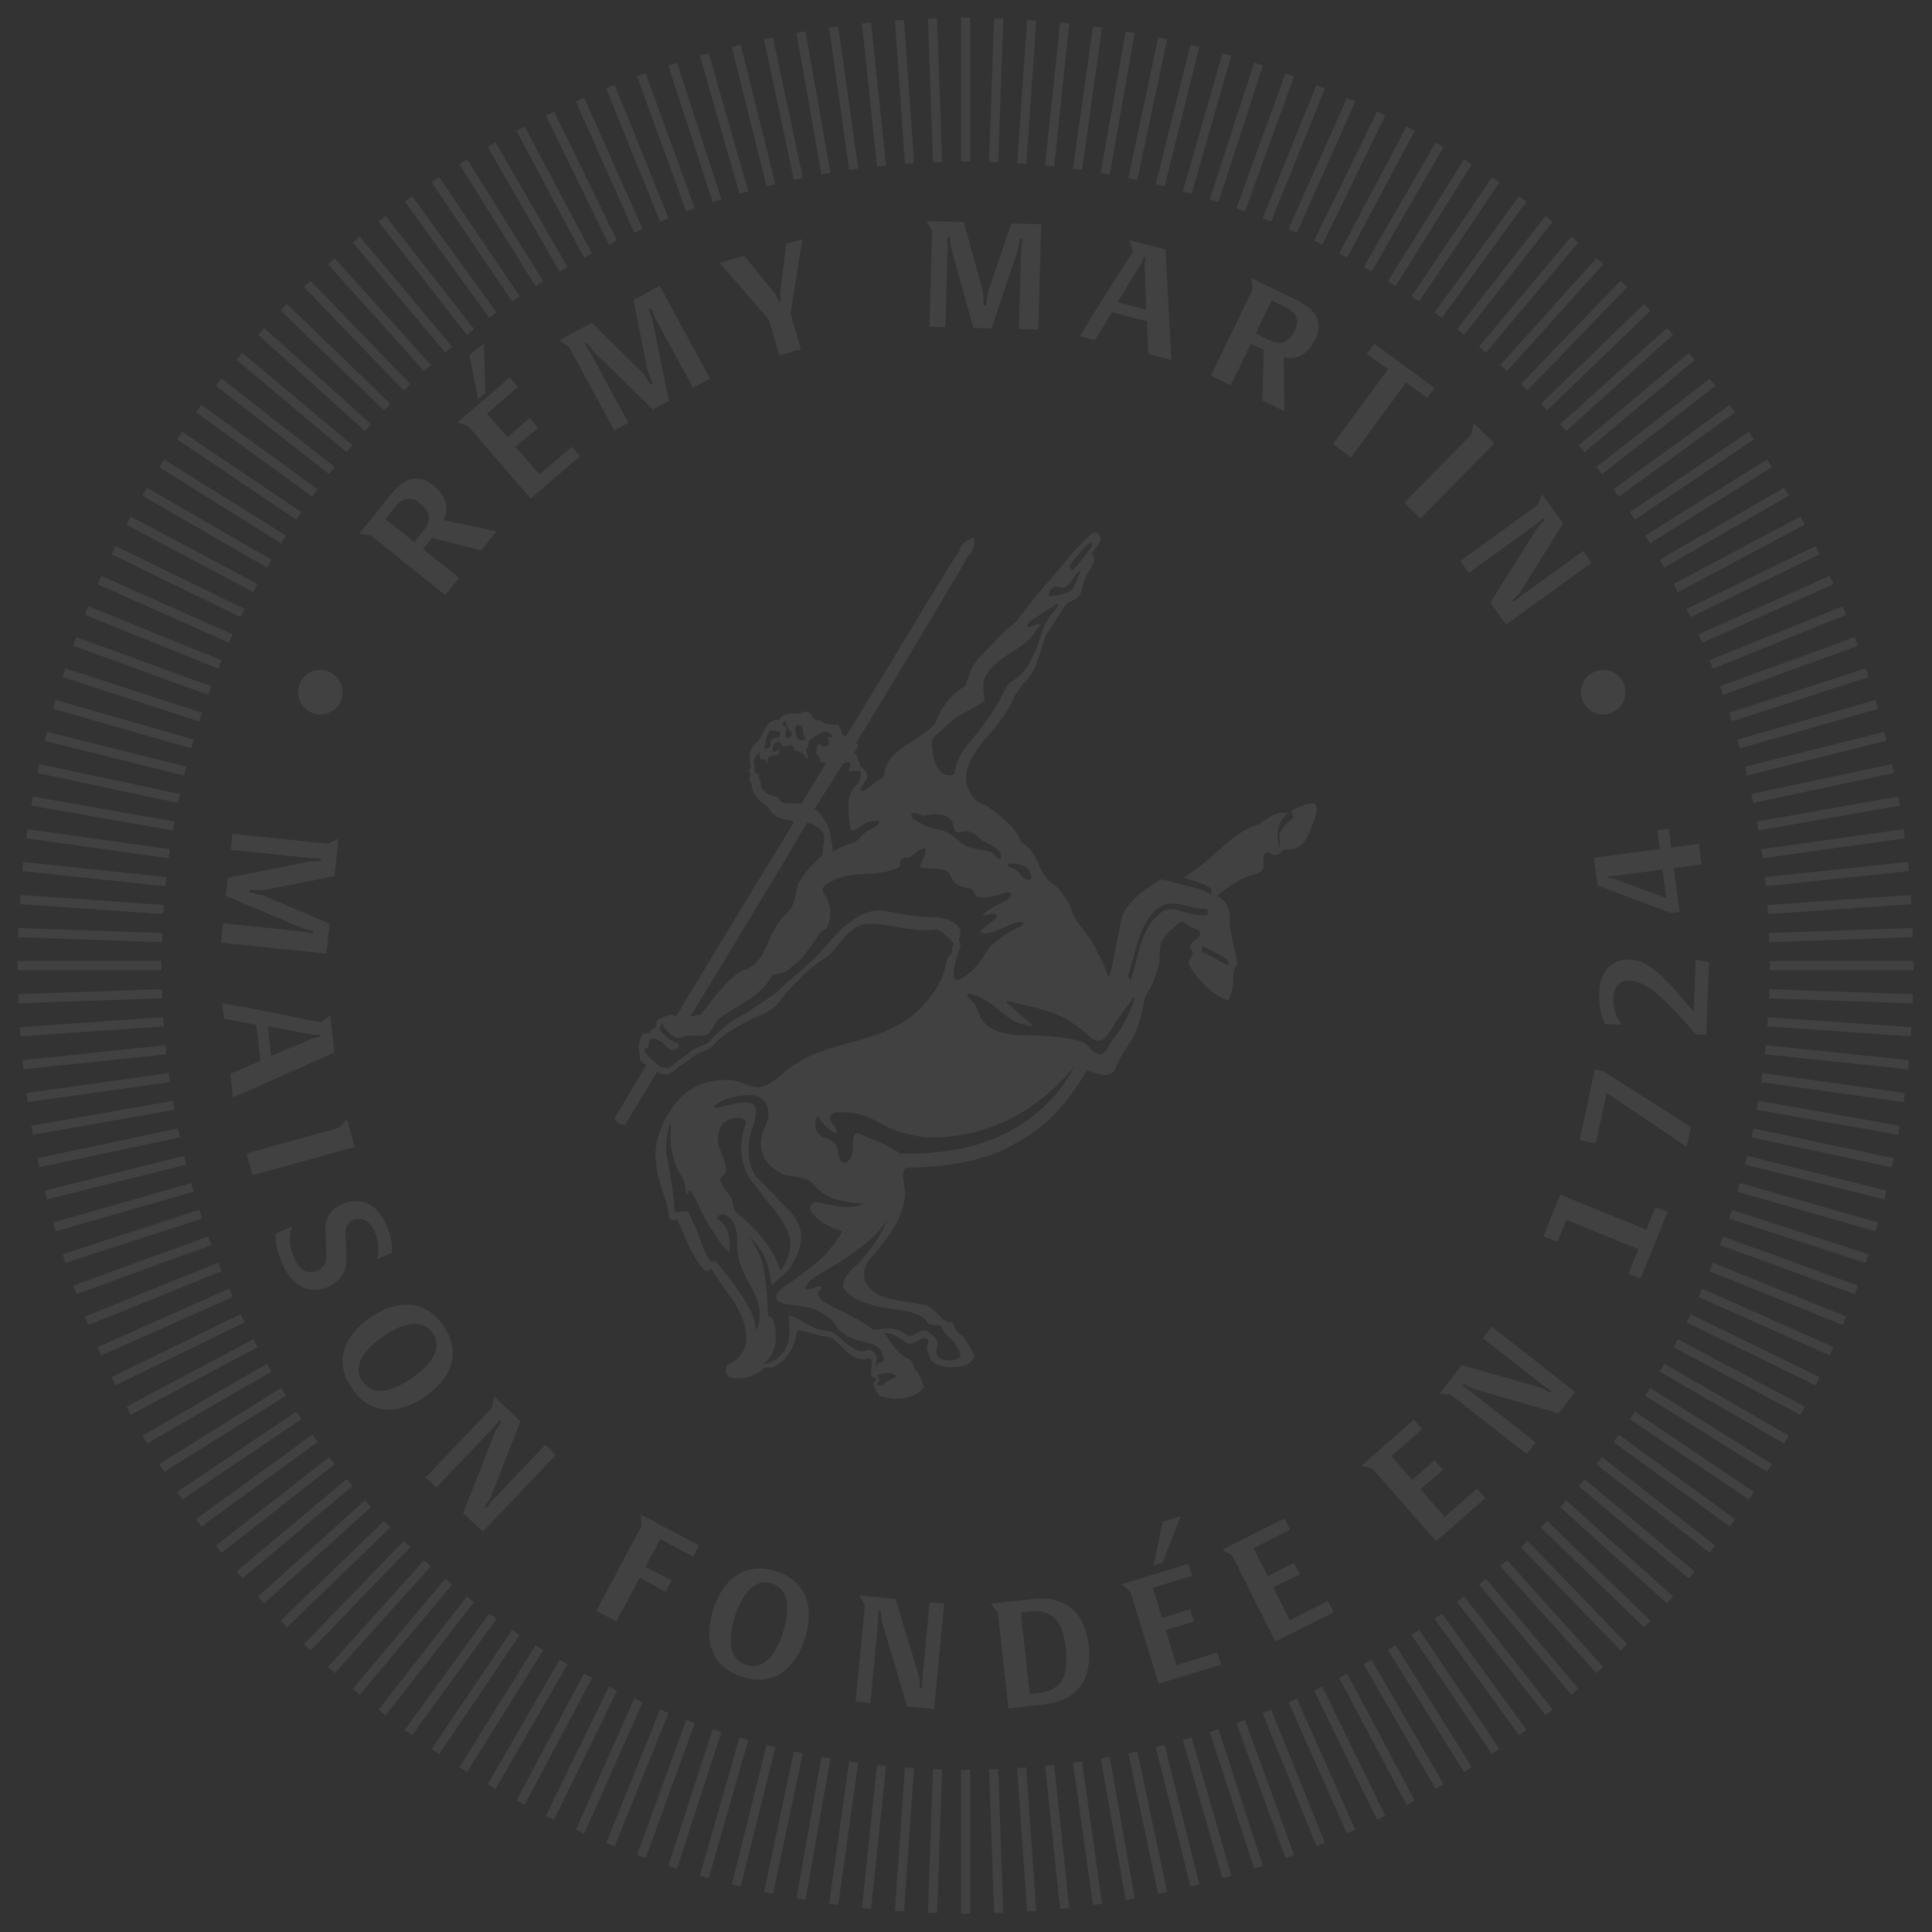 <svg xmlns="http://www.w3.org/2000/svg" width="296" height="296" fill="none" viewBox="0 0 296 296">
    <rect x="0" y="0" width="296" height="296" fill="#333333" stroke="none"/>
    <g fill="#fff" opacity=".07">
        <path d="M178.124 233.144l-1.38 6.706 1.359-.415 2.786-7.135-2.765.844zM71.924 54.425l1.332 6.716 1.093-.911-.203-7.658-2.222 1.853z"/>
        <path fill-rule="evenodd" d="M188.142 147.001c.163.103-.045.921.023.965-1.309-.695-2.581-1.512-3.95-2.074-.174-.057.032-.92-.045-.951 1.397.57 2.658 1.374 3.972 2.06zm-7.284-7.441c-.879-.26-1.939-.467-2.777.094-3.426 2.33-3.6 7.095-4.92 10.695.056-.138-.389-.741-.308-1.001 1.166-3.27 1.651-8.217 4.802-10.352 2.197-1.491 4.883.447 7.349.228l.028.948c-1.513.142-2.76-.176-4.174-.612zm-9.217 18.161c-.847 1.29-1.051 1.21-1.756 2.586-1.184 2.218-2.489.782-3.159-.019-.346-.286-.838-1.563-10.491-1.696-4.866-.17-5.953-2.479-6.126-3.063-.75-1.752-.655-1.621-1.594-2.545-.516-.548-.57-1.034.956-.471 2.917 1.041 4.819 4.017 7.403 4.469 1.16.225 1.852.529.616-.529-1.216-1.014-1.758-1.565-2.759-2.437-.652-.434-.89-.81.502-.434 1.368.335 5.513 1.038 8.473 2.734 2.846 2.026 1.664 1.038 3.192 2.452 1.511 1.395 2.534.539 3.752-1.677.789-1.401 2.866-4.081 3.091-4.305.121-.071.099-.219.099.05-.064.918-1.859 4.428-2.199 4.885zm-33.78 19c-2.455-1.737-4.931-2.343-6.197-3.028-.799-.389-1.09.653-1.01 2.332.039.973-.57 2.031-1.288 2.149-.391-.176-.475.138-.818-1.059-.456-1.698-.161-2.047-2.289-2.855-1.503-.511-1.651-2.216-.955-3.29 1.038 1.642 1.638 2.104 2.898 2.699.15-.58-.232-.939-.824-1.762-.212-.325-.507-1.438.974-1.485 1.346 0 3.142-.147 5.752 1.266 1.132.575 2.936 1.882 7.585 2.562 1.081-.016 13.392 1.081 23.062-11.076-2.706 5.113-9.535 14.067-26.89 13.547zm-5.515 15.903l-.359.408c-.441.737-3.074 2.272-2.788 4.224 1.494 2.517 6.046 3.078 8.569 3.441 0 0 3.418.445 4.136 1.674.44.789 1.298.612 2.252.731.387.859.871 1.68 1.621 2.011.526.72.853 1.172 1.369 2.303.27 1.22-2.666 1.238-3.379.52-.256-.273-.368-.97-.23-1.462.099-.346.226-.737.028-1.094-.14-.234-1.333-1.464-1.769-1.545-.6-.028-1.023.238-1.444.462-.557.327-.91.503-1.382.221-1.41-1.115-2.788-1.006-4.058-.9l-1.157.128c-2.504-2.157-7.153-3.642-8.042-4.771-.458-.587-.611-.901.148-1.58.157-.139-.282-.468-.705-.27-.31.163-.6.279-1.199.373-1.174.224-.241-.737 0-1.078.599-.802 3.709-2.388 4.61-2.984 2.235-1.562 5.829-3.72 7.361-6.686-.487 1.418-1.532 3.437-3.582 5.874zm4.528 18.548c-.772.303-1.401.688-1.657 1.064-.449-.019-.888-.019-.888-.126 0-.102.08-.215.278-.368l.099-.062.014-.082v-.232c0-.323-.193-.486-.354-.611l.017-.017c1.719-.862 3.639 0 2.491.434zm-2.732-1.453c0-.212.08-.821.08-.821.026-.225.077-.481.077-.756-.01-.479-.24-1.013-.922-1.273v-.143c-.488.187-.866.277-1.203.296h-.233c-.629-.056-1.139-.395-1.942-.943-1.054-.714-1.971-2.186-3.353-2.15h.184l-1.575-.318c-1.18-.365-3.501-2.022-4.228-2.022-.107-.011-.157.019-.198.073l.172 1.827-.116 1.667c-.724 3.39-3.735 3.796-3.969 3.886 1.173-.844 1.985-2.465 1.956-4.13-.035-2.782-.725-3.267-1.071-3.25-.081 0-.131.032-.131.032-.022-1.747-.337-6.852-1.087-8.836a14.504 14.504 0 0 0-1.843-3.385l.458.41c3.482 3.325 2.584 7.633 3.209 6.87l2.44-2.208c.978-1.566 2.325-3.694 1.769-6.198-.677-2.364-2.244-3.241-3.824-5.12l-2.934-2.931c-1.433-2.15-1.507-5.112-.423-7.908.118-.382.32-1.1.32-1.614.309-1.449-.496-1.887-1.603-1.872-1.974 0-4.991 1.347-4.667.587.112-.305 2.029-1.754 5.597-1.7l.353.027c1.831.22 2.972 2.173 1.859 4.63-2.352 4.75 1.565 7.594 4.219 7.791 3.733.319 2.656 1.9 5.775 3.25 1.44.568 3.405.843 5.03.888a5.407 5.407 0 0 1-2.218.552h-.362c-.982-.026-2.289-.215-4.101-.681a.939.939 0 0 0-.333-.058c-.857-.05-1.736.703-.696 1.876 1.064 1.238 3.276 2.392 4.453 2.491-.655 1.391-1.917 2.796-2.19 3.158-1.526 1.979-6.637 5.332-6.934 5.575-1.998 1.53-.67 2.338.579 2.525 2.001.291 2.89.323 4.371.772 3.706 1.962 2.629 2.369 4.048 3.523 2.274 1.876 5.515 1.177 6.192 3.191.731 2.019-.295.952-.75 1.859-.106.198-.155.379-.235.561zm-19.232-29.112l2.263 2.953c1.561 1.857 3.145 3.761 3.809 5.977.064.351.105.695.105 1.023.026 1.458-.621 2.795-1.461 4.187-1.04-3.15-3.258-6.091-6.811-8.988-.351-.314-.432-.737-.493-1.266l-.199-.814-.772-1.107c-.503-.678-.941-1.288-1.042-2.07l.253-.185.628-.533c.036-.196.054-.434.054-.582-.037-.819-.323-1.548-.62-2.214l-.569-1.606a8.478 8.478 0 0 1-.041-.761c-.03-1.407.426-2.327 1.329-2.882.556-.352 1.1-.477 1.556-.477.369 0 .692.064.956.183.342.137.41.414.41.608 0 .107-.004.153-.004.153-.503 1.319-.737 2.615-.701 3.872.016 1.628.48 3.222 1.35 4.529zm.948 23.425c-.153-2.963-2.235-5.601-3.86-7.901l-2.414-2.966-.064.024-.555.131c-1.272-1.498-1.545-3.26-2.254-4.932l-1.283-2.809-1.114.053-.677.045c-.148.063-.206.063-.273-.017-.18-1.446.039-2.11-1.285-9.005-.107-1.238.054-2.844.516-4.381.615-.563-.623 2.842 1.212 6.895.247.572 1.182 1.378 1.279 3.68.305.529.384-.901.759-.366.687.847 1.962 4.091 2.918 5.473 1.112 1.627 1.638 2.809 2.988 3.924.122-2.048.084-3.729-1.728-5.081-.925-.735 3.078-2.149 2.934 3.856-.151 5.681 5.078 7.678 2.901 13.377zm31.279-58.938c.108-.138-.215-1.216-.215-1.216 1.036-2.442-1.981-3.141-3.34-3.401-2.1.228-5.814-.5-7.619-.844-5.331-1.069-8.769 5.115-12.006 7.974l-.26.131c-.839 1.068-2.696 2.261-4.617 4.262l-4.434 3.002c-.888.48-1.689.967-2.455 1.442-.004-.042-.696.454-1.423 1.024l.108-.043c-.718.647-1.436 1.3-2.074 2.061-.475.412-.907.584-1.391.772-.664.253-1.377.548-2.315 1.45-.907.507-1.665 1.221-2.03 1.494-.725.597-1.125.468-1.705.238l-.17.044-1.857-1.625c-.041-.17-.36-.389-.372-.551l-.105-.139-.071-.176-.116-.205c.327-.197.686-.197.712-.625.027-.327.19-.632.027-.982l.022.023c.181.032.505.084.746-.206.215.254.369.206 1.023.533.593.305.741.776 1.302 1.141.619.368 1.552.134 1.481-.552-.154-.705-.597-.099-1.689-1.141l-.699-.66c-.068-.084-.296-.43-.526-.422l.073-.52c.026-.341.077-.432.471-.565-.086.395.165.731.674 1.208 1.013 1.044 1.83 1.232 2.468.785.35-.261 1.354-.108 2.491-.136.664.019.978.056 1.476-.488.112-.161.147-.318.331-.436.278-.557.665-1.206 1.146-1.661 1.575-1.471 6.551-3.272 8.073-6.694.081-.15 1.665-.058 2.603-.885 1.354-1.171 1.337-.836 2.566-2.459 2.125-2.815 1.782-2.944 3.235-3.869.872-1.661.599-3.806-.247-4.937-.824-1.068-.484-1.553 1.725-2.581 2.67-1.229 6.678-.219 9.55-1.812.135-.107.184-.202.184-.333 0-.215-.103-.488.243-.821.426-.507.972-.052 1.49-.507 1.39-1.202 3.333-2.36 1.39 1.283-.386.827 1.512.288 3.753.89 1.584.471.142 2.284 3.895 2.764.548.062.569 1.152 1.171 1.289.615.121 1.859.174 3.834-.513 1.806-.615 1.314.529.626.969-.565.337-1.821.868-3.043 1.711-1.081.789-.923.799.391.501 1.341-.26 1.369.41.49 1.034-.72.492-.759.511-1.554 1.212-.591.529-.408.713.468.69 1.14-.063 3.37-1.253 4.407-1.612 1.005-.379 2.198 0 .53.724-1.9.879-2.927 1.758-3.815 2.521-1.085.714-1.15 1.859-2.998 3.837-.759.735-1.939 1.657-2.571 1.648-1.388.019.542-5.04.542-5.04zm-26.441-14.011c1.193-2.15 1.947-3.254 2.962-5.049.969.301 2.104.731 2.571 1.786.103.952-.153 2.042-.192 3.039-.926 1.141-2.214 1.962-3.581 4.271-.647.714-.195 3.318-2.138 5.042-3.024 2.755-2.577 7.4-6.56 8.552-2.209.785-6.31 6.74-6.473 6.805-.116 0-.196-.009-.299 0a3.49 3.49 0 0 0-1.262.267c5.225-8.525 9.971-16.415 14.972-24.713zm-1.455-8.871l-.09-.073c-3.014-.548-2.62-2.388-2.62-2.388v-.165c-.307-.253-.394-.518-.198-.858l-.677-.431c-.092-.205-.009-.794-.009-.794-.373-1.18.129-1.661.817-2.239-.131.516-.058 1.175.215 1.075.561-.173.587.244.817.75.193.517-.256-1.131.658-1.292.917-.157 1.317-.017 1.294-.753-.009-.713-1.041.862-1.06-.225-.035-.834.593-1.126.795-1.126.795 0 .353.915 1.103.668 1.822-.604.975.619 1.773.733 1.253.151 1.266 1.139 1.683 1.09.404-.018-.74-1.576 0-1.576h.038c.056-.602.192-1.139.192-1.139.744-.612 1.928-1.347 2.36-1.365.645.157.943.252 1.289.673-.073.372-.769 0-.832.208-.072.263.579.852-.008 1.251-.522.355-1.195-.055-1.202-.444-.414.264-.468 1.104-.58 1.796l.131.052c.731.095.071 1.429 1.453 1.18.206-.247-2.508 4.183-3.815 6.347-1.225-.288-2.962.417-3.527-.955zm-1.696-9.471a6.88 6.88 0 0 0 .394-.871c.449.198 1.831 0 1.597.696-.314.903-.514.179-1.097.598-.967.673.016.795-.589 1.332-.52.467-.61.086-.812.022.256-.533.292-1.318.507-1.777zm2.289-1.728c.144-.323.327-.516.538-.65-.041.692.395 1.279.889 1.875.332.44-.745 1.24-.889.674-.121-.556.314-1.113.062-1.463-.116-.166-.402-.278-.664-.333l.064-.103zm2.594.103c.942 0 .304 1.571 1.013 2.042.198.144-1.3.808-1.52-.766-.193-1.337-.032-1.257.507-1.276zm6.771 5.876c.211-.041.615-.211 1.019-.157.152.039.18.292-.192 1.077-.212.443 1.064.129 1.728.215.269.382.106 1.162-.167 1.68l-.458.568c-.251.247-.853.988-1.029 1.747-.222 1.242-.039 3.527.176 4.716.23 1.193 1.889-.74 2.981-.965 2.867-.557.885.888-.121 1.306-1.033.458-1.571 1.718-2.546 1.984-.776.211-2.388.897-3.042 1.359.086-.566-.122-1.715-.571-3.663-.375-.857-1-1.867-1.673-2.531-.225-.215-.058-.076-.561-.327l4.456-7.009zm11.477 7.724c.972.413.565.241 1.722.112 2.639-.329 3.501.606 3.649 1.632.202 1.36.74 1.1 1.449.952.862-.194 1.711.157 2.164.647 1.12 1.135 1.327.838 2.657 1.726.481.346.911.584.967.988.2.92-.056 1.217-1.053.118-.452-.574-1.324-.561-2.59-.808-1.189-.283-1.552-.298-2.773-1.311-1.738-1.494-2.325-1.526-3.649-1.777-1.279-.23-3.151-1.436-3.299-1.576-.609-.687-.228-1.091.756-.703zm2.156-11.314c.32-.715 1.253-1.298 2.814-2.806 1.648-1.539 5.781-2.945 5.168-3.596-.086-.838-.388-1.988.132-3.368 1.766-3.125 6.203-4.376 7.453-6.562.334-.587 2.094-2.15-.24-1.148-.589.26-1.449.112.045-1.029 1.042-.533 1.827-1.234 2.36-1.516.301-.163.872-.503 1.244-.85.987-.106-.58 1.25-1.352 2.51-.767 1.18-1.184 3.293-1.803 4.554-.754 1.734-1.578 3.766-3.922 4.937-1.499 1.863-1.067 3.097-6.306 9.345-.957 1.107-1.881 2.622-2.257 4.806-3.222 1.014-3.559-4.806-3.336-5.277zm18.087-22.991c.386-.57.683-.67 1.656-.369.647.135 1.348-.615 1.862-1.423 1.029-1.674 1.294-1.103.84-.436l-.773 1.75c-.228.805-1.83 1.115-2.728 1.308-.206 0-.492.062-.83.224-.238.058-.408-.467-.027-1.054zm6.394-6.733s-2.809 3.81-2.992 3.654c-.14-.099-.49-.316-.452-.605.026-.105 3.687-5.136 3.444-3.049zM154.892 132.3c1.016-.09 2.065.417 2.405.669l.153.081c.197.381.36.753.576 1.082l.008.214c-.026.377-.413.682-1.006.314-.584-.43-1.068-1.434-2.029-1.691-.95-.252-.744-.624-.107-.669zm46.636-9.087l-.058-.163-.16.028c-1.315.071-2.396.548-3.462 1.132l.256.888c0 .112.034.29-.11.38-.718.467-2.199 1.922-1.962 2.868.045.333.03.741.03 1.094 0 .057-.024.451-.08.346 0 0-.01-.043-.026-.071-.217-.952-.369-2.154-.032-3.097.048-.147.114-.241.153-.377.036-.098.081-.206.112-.296.068-.106.139-.219.215-.323.036-.081.09-.18.171-.279.08-.097.162-.2.243-.305.067-.067.134-.129.196-.196.118-.118.262-.23.395-.342l.009-.017.041-.038c.084-.061.165-.116.266-.192l-.449.23-.215.112c-.109-.045-.208-.054-.307-.086l-.301-.009c-.892 0-1.829.598-2.633 1.15l-.935.632c-2.585.714-4.675 2.616-6.723 4.471-1.543 1.386-3.114 2.759-4.89 3.688 1.395.498 3.459.872 4.312 1.769.153.234-.129.844.015.965-1.07-1.154-4.741-1.531-5.943-2.07l.019-.026c-.172-.041-.958-.193-1.523-.311l-.211-.045c-2.216 1.231-4.931 3.168-5.967 5.54-.328 1.296-.827 3.938-.997 4.71-.215 1.145-.655 3.879-1.145 4.762-.52-1.876-2.696-5.788-2.696-5.788s-2.6-3.093-2.918-4.354c-.342-1.18-1.544-3.11-2.638-3.985-1.285-.731-1.841-1.876-2.42-3.116-.58-1.305-1.19-2.674-2.755-3.476l-.337-.817c-.916-2.145-5.054-4.844-5.054-4.844l-.107-.035c-1.53-.35-2.02-1.377-2.5-2.437l-.286-.561c-.032-.363-.105-.713-.105-1.072-.026-2.169 1.311-3.936 2.73-5.847 0 0 3.576-3.636 4.589-6.63 0 0 1.362-1.937 1.362-1.978 2.197-1.979 2.351-4.044 3.258-6.634.426-1.31.353-.91 1.116-2.077 1.801-2.95 2.429-3.828 3.132-4.017l.29-.13c.443-.269.991-.512 1.319-1.804l.304-1.122.292-.879c.657-.862 1.13-1.734 1.248-2.41l.005-.13a1.033 1.033 0 0 0-.249-.633c-.074-.045-.16-.045-.241-.072l.44-.583c.355-.426 1.013-1.176 1.006-1.741-.054-.813-.576-.916-.842-.952l-.075-.005h-.044c-.414-.03-2.03 1.733-2.03 1.733-.727.578-4.607 5.354-4.607 5.354-1.844 1.889-5.152 6.282-5.162 6.345.004-.04-2.311 2.052-2.311 2.052l-3.325 3.463c-.984.844-1.67 2.398-2.286 4.498-2.036 1.135-3.693 3.158-4.658 5.765-.812 1.019-2.113 1.855-3.366 2.626-2.143 1.346-4.326 2.743-4.537 5.674-.709.295-1.305.763-1.861 1.238l-.974.708c-.471.343-.567.042-.821-.153.744-.995.821-1.157.95-1.369.116-.213.185-.434.185-.623-.022-.619-.49-1.189-1.099-1.526l-.028-.359c-.008-.25-.098-.536-.414-.798l.055-.118-.008-.043c0-.413-.211-.512-.387-.602l-.122-.064v-.026c0-.067.073-.198.262-.436.152-.237.337-.448.312-.753 0 0 0-.054-.003-.103l-.234-.296c4.995-8.11 12.238-20.268 15.722-26.142l.955-1.584c.126-.503.193-.624.584-.97.789-.875.843-1.893.843-2.29v-.138l-.018-.256-.277.023c-.144.01-1.442.454-1.953 1.731-.095.455-.265.696-.677 1.083l-2.384 3.922-2.24 3.613-8.507 14.106s-3.466 5.608-3.641 5.941c-.472-.09-.619-.381-.703-.789-.09-.342-.189-.737-.548-1.01l-.103-.045-.148.026c-.926.103-1.778-.08-2.568-.669l-.14-.062-.084.054c-.387.077-.503-.099-.769-.489-.215-.337-.497-.745-1-.79l-.206-.018c-.153.018-.323.035-.503.117-.376.184-.798.174-1.238.174-.071-.016-.144-.016-.207-.016-.741 0-1.521.097-2.02.987-.116-.009-.223-.009-.335-.009-1.199.052-1.692 1.094-2.137 2.014-.273.615-.597 1.253-1.109 1.593-.629.58-.934 1.307-.934 2.173.019.404.1.834.244 1.292-.176.256-.346.718-.333.898 0 .196.175.12.23.247v.058c-.073.192-.157.404-.157.654 0 .288.138.571.314.808.017 1.715 1.328 2.757 2.566 3.617.682 1.509 1.984 1.795 3.276 2.057 0 0 .481.135.705.17l-2.738 4.496-7.319 12.013-4.537 7.509-3.505 5.834c-.05-.044-.121-.076-.121-.076l-.724-.2-.511.151-.798.378c-.756.206-.866.456-.916 1.058l-.045.389c-.045.056-.161.124-.161.124-.26.043-.507.161-.709.667-.054.135-.073.135-.31.077-.049-.015-.116-.015-.18-.015h-.09c-.282 0-.65.118-.865.733l-.09.241-.215.786.018.464v.224c0 .318.053.645.242.937-.077.163-.126.449-.126.449.049.376.434.66.754.879 0 0 .16.159.256.211l-2.975 5.001-1.85 3.059.04.109c.338.699.611.94 1.217.923.08 0 .183-.005.273-.005l.112-.015 1.958-3.263s2.691-4.418 2.89-4.758l.291.144c.612.187 1.251.447 2.231-.297.372-.301 1.274-1.042 2.244-1.584.906-.881 1.543-1.128 2.181-1.369.494-.183 1-.417 1.578-.898 1.509-1.763 3.815-3.005 6.258-4.262 0 0 2.189-.781 3.173-1.698.946-.869 1.885-2.261 1.885-2.261 1.87-1.952 3.621-3.833 5.874-5.232l.052-.019c.863-.597 1.541-1.432 2.17-2.248.436-.512.856-1.041 1.359-1.513.305-.224.61-.458.844-.69a2.3 2.3 0 0 1 .51-.342c.563-.288 1.304-.477 1.769-.462 1.463-.032 2.858.219 4.3.498 1.859.317 3.751.673 5.928.4 1.01.179 1.709.937 2.5 1.821l.324.356c0 .052 0 .099-.109.205l-.202.638c.122.471-.013.641-.247.875a2.1 2.1 0 0 0-.587 1.001c-.49 2.895-1.718 4.72-3.574 6.719-3.046 3.433-7.166 4.589-11.16 5.711-3.249.872-6.596 1.827-9.379 3.965l-1.167.937c-1 .873-1.795 1.539-3.244 1.883-.817.118-1.58-.178-2.375-.471-.731-.281-1.494-.586-2.355-.569 0 0-.086-.017-.239-.026h-.619c-1.289.026-3.731.314-5.825 2.014-2.805 2.257-4.874 6.938-4.614 9.923l.109.892.071.858c.211 1.225.551 2.308.897 3.347.427 1.28.872 2.607 1.023 4.027v.03l.049.076c.146.217.314.303.464.309h.112c.129-.006.237-.047.327-.056l.234-.036 1.122 2.441c.744 1.737 1.53 3.536 2.863 5.056.152.244.318.343.492.356h.127a1.77 1.77 0 0 0 .413-.176s.197-.052.257-.094l1.924 2.873c1.651 2.266 3.344 4.627 3.402 7.518 0 .333-.019.68-.058 1.045-.279 1.431-1.405 2.736-2.806 3.226l-.108.047-.036.084a2.106 2.106 0 0 0-.134.677c0 .198.026.387.112.563a.987.987 0 0 0 .705.578 5.1 5.1 0 0 0 .952.138h.475c1.301-.073 2.603-.649 3.654-1.606.052-.053.206-.068.322-.068h.189l.323-.009h.206c2.01-.475 3.258-2.613 3.716-4.268 0 0 .252-1.081.327-1.369 0 0 .108-.026.194-.026.412.017 1.257.26 1.813.412l1.984.503c1.193-.045 2.019.808 2.949 1.715 1.116 1.096 2.265 2.208 4.021 1.615.344.128.488.324.497.629 0 .179-.045.413-.09.695l-.103.937v.092c0 .376.328.561.516.675.199.114.296.185.296.281l-.017.035c-.279.238-.394.484-.394.696 0 .368.259.712.443.965l.394.671.096.086a8.524 8.524 0 0 0 2.431.449h.566c1.493-.077 2.778-.6 3.688-1.575l.137-.112-.051-.116c-.224-.853-.521-1.617-.916-2.276l-.067-.05-.055-.049c-.312-.103-.385-.363-.51-.757-.096-.369-.211-.752-.542-1.019-1.684-.752-2.761-2.289-3.731-3.776l-.251-.395c1.221.103 2.428.782 3.222 1.427.234.144.44.221.655.24h.217c.385-.038.752-.24 1.094-.436.378-.221.718-.408 1.094-.408.234.071.396.167.464.264a.4.4 0 0 1 .031.17c0 .135-.031.333-.099.525-.063.208-.144.498-.144.713a.902.902 0 0 0 .35.684c.022.533.183.95.567 1.278.798.798 2.309.834 3.145.834h.193c1.077-.053 2.543-.268 3.007-1.579l.035-.093-.035-.114a24.069 24.069 0 0 0-1.67-2.938l-.032-.054-.086-.01c-.681-.237-1.12-1.051-1.461-1.903l-.095-.167h-.153c-.889-.052-1.493-.639-2.104-1.277-.638-.67-1.292-1.337-2.257-1.463l-2.517-.413c-2.523-.355-4.938-.714-6.265-2.971a3.942 3.942 0 0 1-.234-1.229c-.019-.638.179-1.302.548-1.9l.305-.395c2.76-3.209 5.133-6.01 5.447-10.061l-.202-1.645c-.041-.496-.103-.894-.112-1.233-.026-.587.189-.976.744-1.111l1.141-.046c4.681-.152 10.282-.876 14.63-3.31 4.389-2.308 7.682-4.934 11.66-11.561l1.221.432c.914.273 2.274.609 3.088-.49.448-1.478 1.333-2.779 2.118-4.013l.457-.661c1.167-1.974 1.561-4.316 2.019-6.541 1.006-1.392 1.521-3.062 2.039-4.696.357-1.174 0-2.854.564-3.935.825-1.355 2.331-2.481 3.088-2.975.333.367 1.444 1.023 1.795 1.116.35.116.674.238.857.558.035.093.099.174.099.26.013.318-.247.548-.67.888-.407.305-.886.67-.869 1.275v.143l.09.067c.188.153.304.329.304.499 0 .206-.116.417-.269.718-.198.288-.368.687-.323 1.049v.18l.048.064c1.829 2.84 3.795 4.598 5.805 5.26l.243.09.447-1.38c.196-.561.234-1.18.243-1.803.009-.83.009-1.651.591-2.231l.109-.12-.556-2.609c-.323-1.395-.677-2.857-.692-4.379l.015-.715c-.329-1.561-.899-2.193-1.977-2.767 1.715-1.369 3.662-2.805 5.876-3.331 1.188-.243 1.283-.982 1.274-1.657v-.462c0-.443.035-.825.351-1.12a.345.345 0 0 1 .268-.086c.148 0 .31.077.548.196.871.487 1.294-.016 1.696-.439l.234-.245c2.85.267 3.588-1.608 4.273-3.434l.363-.903c.218-.561.65-1.902.218-2.575z" clip-rule="evenodd"/>
        <path d="M237.03 62.887l15.843-15.3c-.323-.336-.643-.68-.968-1.015l-15.844 15.3c.328.334.645.677.969 1.015zm-12.702-11.576l13.559-17.356c-.367-.288-.734-.58-1.104-.866l-13.558 17.356c.368.286.737.576 1.103.866zm9.686 8.511l15.297-15.842c-.333-.327-.677-.645-1.016-.966l-15.297 15.841c.337.324.681.642 1.016.967zm-6.361-5.788l14.161-16.874c-.357-.3-.702-.619-1.063-.918l-14.156 16.874c.359.3.703.615 1.058.918zm12.3 12.006l16.369-14.74c-.311-.35-.606-.712-.92-1.058l-16.375 14.742c.316.345.614.706.926 1.056zm15.026 20.917l19.077-11.013c-.232-.406-.464-.814-.7-1.216l-19.074 11.013c.235.404.465.81.697 1.216zm-12.21-17.667l16.874-14.158c-.299-.36-.615-.703-.918-1.06L241.851 68.23c.301.355.619.7.918 1.06zm10.028 13.962l18.678-11.673c-.245-.396-.507-.785-.755-1.18L252.037 82.07c.251.397.513.784.76 1.182zm-4.788-7.145l17.818-12.947c-.273-.378-.534-.765-.811-1.14l-17.818 12.944c.276.378.538.765.811 1.143zm-2.569-3.447l17.354-13.56c-.284-.37-.574-.735-.866-1.103l-17.354 13.56c.288.366.58.733.866 1.103zm-35.296-31.054l11.013-19.077c-.404-.236-.81-.468-1.216-.7l-11.013 19.077c.404.232.812.462 1.216.7zm-27.573-11.902l6.072-21.175c-.447-.13-.897-.256-1.35-.381l-6.07 21.173c.449.127.901.252 1.348.383zm-8.333-2.126l4.58-21.55c-.047-.01-.095-.023-.144-.035l-1.225-.26-4.578 21.529c.46.093.911.215 1.367.316zm4.191.967l5.326-21.357-1.208-.299-.155-.037-5.328 21.377c.452.11.914.2 1.365.316zm8.247 2.44l6.809-20.952c-.064-.02-.129-.045-.193-.066l-1.14-.37-6.804 20.938c.447.142.885.302 1.328.45zm19.731 8.487l10.334-19.436-.931-.496c-.101-.054-.206-.104-.308-.159L205.16 38.834c.413.217.836.417 1.247.638zm50.644 51.253l19.451-10.343c-.052-.101-.103-.206-.159-.309l-.494-.931-19.437 10.334c.22.411.422.836.639 1.25zm-43.238-46.88l11.673-18.68c-.395-.25-.784-.51-1.182-.757L212.633 43.09c.398.245.785.505 1.18.756zm7.106 4.843l12.949-17.819c-.378-.276-.765-.54-1.145-.813l-12.946 17.82c.381.273.768.535 1.142.812zm-26.174-14.724l8.251-20.421-.675-.271c-.207-.084-.419-.165-.626-.249l-8.255 20.425c.436.174.873.337 1.305.516zm3.944 1.715l8.96-20.124c-.424-.192-.849-.389-1.279-.578l-8.96 20.126c.43.187.855.384 1.279.576zm62.093 62.794l20.126-8.96c-.191-.428-.385-.852-.58-1.277l-20.122 8.96c.191.426.389.849.576 1.277zM201.33 259.022l9.646 19.78 1.26-.617-9.657-19.799c-.419.206-.826.434-1.249.636zm1.249-221.51l9.657-19.8-1.26-.616-9.646 19.778c.423.204.83.43 1.249.638zm-11.834-5.126l7.526-20.681-1.319-.48-7.529 20.69c.44.157.885.308 1.322.471zm-1.322 231.597l7.529 20.689 1.319-.481-7.526-20.679c-.437.163-.882.314-1.322.471zm69.588-169.43l19.776-9.646-.615-1.26-19.801 9.657c.208.419.438.828.64 1.25zM147.236 271.146v22.027c.234.002.466.019.699.019.236 0 .468-.017.703-.019v-22.027c-.235 0-.467.016-.703.016-.233 0-.465-.016-.699-.016zm22.783-244.4l3.825-21.691c-.461-.083-.919-.169-1.381-.247L168.639 26.5c.462.076.92.162 1.38.245zm47.396 19.45l12.32-18.265c-.047-.031-.092-.067-.139-.099l-.98-.66c-.014-.01-.029-.017-.043-.028l-12.32 18.265c.389.26.776.524 1.162.788zm13.487 10.66l14.74-16.373c-.015-.014-.03-.031-.047-.046h-.002c-.329-.301-.677-.578-1.01-.875L229.845 55.93c.35.313.709.61 1.057.926zm19.572 22.776l18.265-12.32c-.004-.006-.005-.011-.009-.015l-.696-1.032c-.026-.04-.054-.077-.08-.115l-18.265 12.32c.263.386.527.773.785 1.162zm13.497 26.83l20.69-7.53-.48-1.32-20.682 7.528c.161.439.314.881.472 1.322zm3.685 12.359l21.377-5.329-.037-.156-.301-1.206-21.355 5.324c.116.453.204.913.316 1.367zm-1.094-4.159l21.175-6.072c-.125-.451-.252-.899-.383-1.348l-21.173 6.07c.129.449.256.9.381 1.35zm2.061 8.35l21.529-4.576-.26-1.225c-.011-.048-.025-.097-.036-.146l-21.547 4.58c.097.458.221.909.314 1.367zm-3.272-12.477l20.937-6.803-.372-1.145-.064-.187-20.952 6.809c.146.443.307.881.451 1.326zm-2.916-8.092l20.427-8.25c-.084-.21-.163-.42-.247-.627l-.275-.677-20.417 8.251c.176.432.34.869.512 1.303zm8.111 33.323l21.912-2.302-.088-.845c-.021-.185-.051-.365-.07-.548l-21.909 2.302c.05.466.108.928.155 1.393zm-1.162-8.52l21.692-3.824c-.079-.462-.165-.922-.245-1.38l-21.693 3.824c.084.46.168.918.246 1.38zm-5.885 63.51l20.682 7.527.48-1.318-20.69-7.531c-.158.441-.309.885-.472 1.322zm7.374-50.702l21.97-1.535c-.032-.468-.071-.933-.107-1.399l-21.971 1.537c.037.466.078.93.108 1.397zm-.847-8.555l21.813-3.065c-.064-.464-.113-.932-.178-1.394l-21.813 3.066c.068.461.114.929.178 1.393zm-11.653 71.093l19.799 9.657.615-1.26-19.776-9.646c-.202.421-.432.83-.638 1.249zM162.421 3.428l-2.304 21.912c.468.044.929.104 1.395.155l2.304-21.908c-.185-.021-.366-.05-.55-.071l-.845-.088zm93.991 202.992l19.437 10.336.492-.924.161-.318-19.451-10.343c-.217.413-.419.839-.639 1.249zm5.511-11.662l20.417 8.249.268-.658c.086-.215.168-.43.254-.643l-20.427-8.253c-.172.434-.336.873-.512 1.305zm-1.717 3.944l20.122 8.96c.195-.427.389-.851.58-1.279l-20.126-8.96c-.187.428-.383.853-.576 1.279zm-5.924 11.454l19.074 11.013c.236-.404.468-.809.7-1.215l-19.077-11.015c-.232.408-.462.814-.697 1.217zm-9.708 14.183l17.354 13.558c.292-.364.582-.731.866-1.101l-17.354-13.558c-.284.368-.576.735-.866 1.101zm-5.545 6.574l16.373 14.741c.314-.345.609-.708.92-1.056l-16.369-14.74c-.312.348-.61.71-.924 1.055zm13.008-17.087l18.683 11.673c.248-.395.508-.782.755-1.18l-18.678-11.673c-.247.396-.509.783-.76 1.18zm-10.186 13.842l16.874 14.157c.301-.356.619-.7.918-1.059l-16.876-14.16c-.297.361-.615.705-.916 1.062zm5.347-6.738l17.818 12.949c.277-.376.54-.763.811-1.143l-17.818-12.947c-.273.38-.535.767-.811 1.141zm17.702-34.239l20.951 6.805.069-.198.368-1.134-20.937-6.803c-.144.447-.305.883-.451 1.33zm28.263-39.444h-22.032c.002.235.019.465.019.701 0 .236-.017.466-.019.701h22.032c.001-.235.016-.465.016-.701 0-.236-.015-.466-.016-.701zm-22.105-2.895l22.011-.771c-.013-.465-.017-.937-.035-1.402l-22.01.768c.017.468.021.937.034 1.405zm-4.877 38.23l21.175 6.072c.129-.447.256-.897.381-1.348l-21.175-6.07c-.125.448-.252.899-.381 1.346zm-30.12 51.442l15.844 15.3c.327-.335.645-.677.968-1.016l-15.843-15.299c-.324.338-.641.681-.969 1.015zm34.704-76.784l21.971 1.538c.034-.468.075-.932.107-1.399l-21.97-1.535c-.032.467-.071.931-.108 1.396zM147.236 2.723v22.03c.234-.003.466-.018.699-.018.236 0 .468.015.703.017V2.722c-.235 0-.467-.018-.703-.018-.233 0-.465.019-.699.019zm123.788 150.226l22.01.768c.018-.465.022-.935.035-1.402l-22.011-.769c-.013.468-.017.937-.034 1.403zm-3.684 25.495l21.355 5.322.301-1.201.037-.159-21.377-5.331c-.112.454-.2.914-.316 1.369zm3.051-16.919l21.909 2.302c.019-.185.049-.367.07-.552l.088-.841-21.912-2.302c-.047.465-.105.927-.155 1.393zm-2.082 12.726l21.547 4.582c.011-.053.026-.101.036-.154l.26-1.219-21.529-4.576c-.093.46-.217.909-.314 1.367zm.829-4.221l21.693 3.826c.08-.46.166-.918.245-1.38l-21.692-3.824c-.078.46-.162.92-.246 1.378zm.71-4.239l21.813 3.066c.065-.463.114-.931.178-1.395l-21.813-3.063c-.064.462-.11.93-.178 1.392zm-43.253 76.991l14.158 16.872c.361-.299.704-.615 1.061-.918l-14.159-16.872c-.357.303-.701.619-1.06.918zm-62.209 27.255l3.066 21.812c.463-.061.931-.11 1.393-.177l-3.067-21.813c-.462.067-.93.116-1.392.178zm-4.269.52l2.304 21.911.87-.091c.175-.017.347-.047.525-.066l-2.304-21.91c-.466.053-.927.111-1.395.156zm12.754-1.921l4.578 21.528 1.204-.258c.056-.011.111-.026.165-.037l-4.58-21.549c-.456.099-.907.221-1.367.316zm-4.232.759l3.826 21.693c.46-.078.918-.162 1.379-.247l-3.825-21.691c-.46.083-.918.169-1.38.245zm8.425-1.728l5.328 21.377c.058-.015.117-.026.174-.039l1.189-.297-5.326-21.357c-.451.116-.913.208-1.365.316zm-34.896 25.379c.466.017.935.021 1.403.036l.768-22.009c-.467-.015-.937-.019-1.402-.038l-.769 22.011zm13.661-268.032c.467.028.933.071 1.399.105l1.535-21.97c-.466-.034-.929-.077-1.399-.107l-1.535 21.972zm-4.296 246.059l.769 22.009c.467-.015.937-.019 1.403-.036l-.769-22.011c-.466.019-.935.023-1.403.038zm0-246.248c.468.013.937.017 1.403.036l.769-22.011c-.466-.017-.936-.02-1.403-.036l-.769 22.011zm4.296 246.059l1.537 21.97c.468-.028.931-.071 1.397-.105l-1.535-21.97c-.466.034-.932.077-1.399.105zm41.581-10.087l8.96 20.122c.43-.187.855-.386 1.279-.578l-8.96-20.124c-.424.194-.849.389-1.279.58zm25.815-15.345l13.56 17.355c.368-.286.737-.576 1.102-.866l-13.559-17.354c-.366.29-.735.579-1.103.865zm-3.448 2.57l12.946 17.818c.38-.273.767-.535 1.145-.813l-12.949-17.819c-.374.277-.761.541-1.142.814zm-38.554 18.553l6.07 21.175c.453-.127.903-.252 1.35-.381l-6.072-21.177c-.447.133-.899.258-1.348.383zm48.622-26.609l14.738 16.37c.35-.312.715-.606 1.059-.922l-14.74-16.372c-.348.314-.707.613-1.057.924zm-17.212 12.842l11.671 18.68c.398-.245.786-.507 1.182-.758l-11.673-18.678c-.395.251-.782.509-1.18.756zM168.845 4.224c-.462-.065-.93-.114-1.393-.175l-3.066 21.81c.462.062.93.11 1.392.178l3.067-21.813zm16.503 261.137l6.804 20.938 1.183-.385.15-.049-6.809-20.952c-.443.145-.879.306-1.328.448zm23.58-10.369l11.013 19.075c.406-.232.814-.464 1.216-.7l-11.013-19.075c-.404.236-.812.468-1.216.7zm-15.488 7.456l8.255 20.425c.189-.077.381-.15.572-.226l.729-.294-8.251-20.419c-.432.177-.869.342-1.305.514zm11.72-5.384l10.342 19.451.325-.167.914-.488-10.334-19.436c-.411.223-.834.421-1.247.64zm27.838-20.023l15.297 15.843c.339-.323.683-.643 1.016-.967l-15.297-15.843c-.335.327-.679.645-1.016.967zM27.249 172.884L5.721 177.46l.256 1.202c.011.056.026.113.04.171l21.548-4.582c-.1-.458-.22-.907-.316-1.367zM76.096 47.876l-12.947-17.82c-.38.273-.766.537-1.142.811l12.946 17.82c.376-.276.763-.538 1.143-.811zM66.027 55.93l-14.74-16.368c-.347.31-.712.605-1.058.921l14.744 16.373c.346-.316.705-.613 1.054-.926zm6.62-5.485L59.09 33.09c-.37.286-.736.578-1.103.866l13.56 17.356c.366-.29.731-.58 1.101-.866zm-3.37 2.67L55.12 36.243c-.359.3-.703.617-1.06.918l14.158 16.874c.357-.303.7-.619 1.06-.918zM83.24 43.09L71.567 24.408c-.397.247-.786.507-1.18.758l11.673 18.68c.394-.25.781-.51 1.18-.756zm27.284-12.554l-6.803-20.939-1.137.368-.197.068 6.809 20.952c.444-.148.881-.308 1.328-.449zm-8.092 2.912L94.18 13.023c-.214.084-.427.167-.64.252l-.662.268 8.249 20.421c.432-.18.87-.342 1.305-.516zm-11.72 5.386L80.372 19.381c-.107.056-.213.107-.318.163l-.924.492 10.336 19.436c.412-.22.834-.421 1.248-.638zm-3.768 2.072L75.931 21.83c-.406.232-.813.464-1.215.7l11.013 19.076c.404-.237.81-.467 1.215-.699zm11.518-5.805l-8.96-20.124c-.43.19-.852.386-1.279.578l8.96 20.124c.426-.192.85-.389 1.28-.578zm16.188-5.78l-6.073-21.173c-.45.125-.899.25-1.348.381l6.072 21.175c.447-.13.898-.256 1.349-.383zM41.593 85.74L22.516 74.728c-.236.403-.467.81-.7 1.216l19.077 11.013c.232-.406.462-.812.7-1.216zm-5.925 11.455l-20.125-8.96c-.193.425-.39.85-.578 1.277l20.125 8.96c.188-.428.386-.85.578-1.277zm27.206-38.34L47.575 43.013c-.336.321-.679.64-1.015.966l15.3 15.842c.334-.325.676-.643 1.014-.967zM43.834 82.07L25.152 70.4c-.25.394-.51.783-.756 1.18l18.68 11.672c.246-.398.507-.785.756-1.182zm-4.373 7.406L20.023 79.142l-.486.914c-.058.109-.11.22-.168.326L38.82 90.725c.217-.413.417-.838.64-1.249zm17.382-24.492L40.471 50.242c-.314.346-.61.708-.922 1.058l16.37 14.74c.311-.35.61-.71.924-1.056zm2.968-3.112l-15.841-15.3c-.328.335-.645.677-.969 1.016l15.842 15.3c.323-.34.64-.682.968-1.016zm-5.79 6.358L37.15 54.07c-.303.358-.62.702-.92 1.06l16.873 14.16c.3-.362.617-.706.918-1.061zm-20.07 32.91l-20.419-8.251-.295.733c-.077.189-.15.38-.227.57l20.427 8.251c.172-.434.337-.871.515-1.303zm17.35-29.583l-17.357-13.56c-.29.368-.58.733-.868 1.103l17.357 13.56c.286-.37.576-.737.867-1.103zm-2.624 3.407L30.857 62.02c-.277.376-.539.763-.814 1.141l17.82 12.947c.273-.378.535-.765.814-1.143zM79.619 45.41L67.3 27.144a.281.281 0 0 1-.03.02l-1.002.676c-.045.03-.086.061-.13.091l12.32 18.266c.388-.264.773-.528 1.162-.788zm39.19-17.18l-5.33-21.375c-.052.01-.107.022-.159.035l-1.201.3 5.325 21.356c.45-.116.912-.206 1.365-.316zM46.184 78.47L27.919 66.15c-.028.04-.06.08-.088.123l-.68 1.013-.018.025 18.265 12.32c.26-.39.522-.776.786-1.162zm48.358-41.597l-9.645-19.778-1.26.615 9.656 19.8c.42-.207.827-.435 1.25-.637zm11.907-4.96l-7.529-20.69-1.318.48 7.527 20.682c.438-.163.881-.316 1.32-.471zm143.24 185.513l18.265 12.32.073-.104.71-1.055c.002 0 .002-.002.002-.002l-18.265-12.32c-.258.389-.522.774-.785 1.161zm-33.434 33.06l12.32 18.265c.006-.006.015-.009.023-.015l1.013-.684.126-.087-12.32-18.265c-.388.264-.773.526-1.162.786zm-137.797-.786l-12.32 18.265c.037.025.075.055.112.081l1.036.697.013.008 12.32-18.265c-.389-.26-.776-.522-1.161-.786zM24.723 147.948c0-.236.015-.466.017-.701H2.71c0 .235-.017.465-.017.701 0 .236.017.466.017.701h22.03c-.002-.235-.017-.465-.017-.701zm20.675 68.318l-18.265 12.32a.15.15 0 0 0 .008.013l.697 1.036.08.112 18.266-12.32c-.264-.387-.526-.772-.786-1.161zM37.501 93.304l-19.8-9.657-.616 1.26 19.776 9.646c.204-.42.43-.828.64-1.249zm95.107-89.788c-.185.018-.366.05-.55.07l2.302 21.909c.466-.05.928-.11 1.395-.155l-2.304-21.912-.843.088zm4.5 289.233c.465.034.931.077 1.398.105l1.538-21.97c-.47-.028-.934-.071-1.399-.105l-1.537 21.97zM123 27.262l-4.575-21.529-1.223.26-.149.034 4.58 21.551c.46-.101.908-.223 1.367-.316zm4.233-.761l-3.824-21.693c-.462.078-.92.164-1.38.247l3.824 21.69c.46-.082.92-.168 1.38-.244zm9.875-23.352l1.537 21.97c.465-.034.929-.077 1.399-.105l-1.538-21.972c-.467.03-.933.073-1.398.107zM36.862 201.343l-19.777 9.646.616 1.26 19.798-9.657c-.207-.419-.434-.828-.638-1.249zm-4.489-96.203l-20.681-7.527-.479 1.318 20.689 7.531c.157-.441.31-.883.471-1.322zm-.471 84.294l-20.689 7.531.479 1.318 20.681-7.527c-.162-.437-.314-.881-.471-1.322zm61.391 68.952l-9.657 19.799 1.26.617 9.646-19.78c-.422-.202-.83-.428-1.249-.636zM142.168 2.85l.769 22.01c.465-.018.935-.022 1.402-.035l-.768-22.01c-.468.014-.937.018-1.403.035zm-37.039 260.662l-7.527 20.679 1.318.481 7.529-20.689c-.439-.157-.882-.308-1.32-.471zm26.359-237.653l-3.067-21.81c-.462.061-.931.11-1.391.175l3.065 21.813c.462-.067.927-.116 1.393-.178zm-63.27 216.005l-14.16 16.872c.358.303.702.619 1.061.918l14.159-16.872c-.361-.299-.705-.615-1.06-.918zm-3.245-2.822l-14.744 16.372c.346.316.71.61 1.06.922l14.738-16.37c-.347-.311-.708-.61-1.054-.924zm6.571 5.545l-13.558 17.354c.367.29.733.58 1.103.868l13.558-17.357c-.37-.286-.735-.575-1.103-.865zm3.41 2.621l-12.947 17.821c.376.276.763.538 1.142.811l12.947-17.818c-.38-.273-.767-.537-1.143-.814zm-21.85-20.602l-16.875 14.16c.302.359.617.703.92 1.06l16.874-14.158c-.303-.357-.62-.701-.92-1.062zm28.956 25.446L70.386 270.73c.395.251.784.513 1.18.758l11.674-18.68c-.399-.247-.786-.505-1.18-.756zm-31.627-28.814l-17.357 13.56c.288.368.578.735.868 1.099L51.3 224.339c-.29-.366-.58-.733-.866-1.101zm5.486 6.62l-16.37 14.74c.312.348.608.711.922 1.056l16.372-14.741c-.316-.345-.613-.707-.924-1.055zm-8.056-10.069l-17.82 12.947c.273.38.537.765.814 1.143l17.818-12.949c-.277-.374-.539-.761-.812-1.141zm13.996 16.285l-15.3 15.843c.336.324.68.644 1.016.967l15.3-15.843c-.34-.322-.681-.64-1.016-.967zm-3.017-3.065l-15.841 15.299c.322.339.641.681.967 1.016l15.843-15.3c-.327-.334-.645-.677-.968-1.015zm58.602 34.342l-5.325 21.357 1.182.297c.06.011.12.024.178.039l5.33-21.377c-.453-.108-.915-.2-1.365-.316zm4.189.969l-4.58 21.549c.058.011.112.026.17.039l1.202.256L123 268.636c-.459-.095-.907-.217-1.367-.316zm4.22.83l-3.824 21.691c.46.085.918.169 1.38.247l3.824-21.693c-.46-.076-.92-.162-1.38-.245zm6.205 23.161c.176.019.348.049.524.066l.869.091 2.304-21.911c-.467-.045-.929-.103-1.395-.156l-2.302 21.91zm-5.028-.639c.462.067.927.116 1.391.177l3.067-21.812c-.464-.062-.931-.111-1.393-.178l-3.065 21.813zm-25.903-29.738l-8.249 20.419.718.29c.195.078.39.153.584.23l8.25-20.425c-.433-.172-.871-.337-1.303-.514zm-3.944-1.717l-8.96 20.126c.427.19.85.389 1.28.576l8.96-20.122c-.43-.189-.854-.386-1.28-.58zm-7.718-3.793L79.13 275.86l.907.483c.11.059.223.114.335.172l10.342-19.451c-.414-.219-.836-.417-1.248-.64zm-3.736-2.132l-11.013 19.075c.402.236.81.468 1.215.7l11.013-19.075c-.406-.232-.811-.464-1.215-.7zm23.467 10.621l-6.809 20.952.156.051 1.178.383 6.803-20.938c-.447-.142-.884-.303-1.328-.448zm4.105 1.279l-6.072 21.177c.449.129.898.254 1.348.381l6.073-21.175c-.451-.125-.9-.25-1.349-.383zM26.024 130.106L4.212 127.04c-.066.462-.114.93-.176 1.394l21.813 3.065c.061-.464.108-.932.175-1.393zm-1.023 25.738l-21.97 1.535c.03.467.072.931.105 1.399l21.972-1.538c-.035-.465-.077-.929-.107-1.396zm-.187-4.298l-22.01.769c.013.467.016.937.035 1.402l22.01-.768c-.02-.466-.023-.935-.035-1.403zm.668-17.173l-21.908-2.302c-.02.174-.049.348-.067.522l-.09.871 21.91 2.302c.045-.465.104-.927.155-1.393zm-.632 8.574l-22.011-.768c-.019.465-.022.937-.036 1.402l22.011.771c.014-.468.015-.937.036-1.405zm.258-4.29L3.136 137.12c-.033.466-.074.931-.104 1.399l21.97 1.535c.027-.467.07-.931.106-1.397zm4.584-25.345l-21.174-6.07c-.132.449-.258.897-.383 1.348l21.175 6.072c.125-.45.253-.901.382-1.35zm-1.16 4.142L7.178 112.13l-.298 1.19c-.015.058-.026.114-.039.172l21.375 5.329c.11-.454.202-.914.316-1.367zm2.44-8.245L10.02 102.4c-.022.071-.049.142-.07.213l-.366 1.119 20.94 6.803c.14-.445.3-.883.449-1.326zm-4.237 16.657l-21.691-3.824c-.084.458-.168.918-.247 1.38l21.691 3.824c.079-.462.163-.92.247-1.38zm.83-4.221l-21.549-4.58-.039.165-.256 1.206 21.528 4.576c.096-.458.215-.909.316-1.367zm-1.716 42.754l-21.813 3.063c.062.464.11.932.176 1.395l21.812-3.066c-.067-.462-.114-.93-.175-1.392zm7.588 29.054l-20.427 8.253c.079.194.156.392.232.585l.29.716 20.42-8.249c-.178-.432-.343-.871-.515-1.305zm1.654 3.97l-20.126 8.96c.188.428.385.852.578 1.279l20.125-8.96c-.194-.426-.39-.851-.578-1.279zm-9.764-37.291l-21.91 2.302.09.867c.018.178.046.348.067.526l21.908-2.302c-.05-.466-.11-.928-.155-1.393zm13.494 45.039L19.37 215.514c.06.111.114.225.172.335l.482.907 19.438-10.336c-.223-.41-.423-.836-.64-1.249zm-8.297-19.81l-20.94 6.803.361 1.107.075.225 20.953-6.805c-.148-.447-.307-.883-.45-1.33zm10.37 23.58l-19.077 11.013c.233.406.463.811.699 1.215l19.077-11.013c-.238-.403-.468-.809-.7-1.215zm2.184 3.705l-18.68 11.673c.246.398.506.785.757 1.18l18.678-11.673c-.249-.397-.51-.784-.755-1.18zm-16.59-43.994l-21.691 3.824c.079.462.163.92.247 1.38l21.69-3.826c-.083-.458-.167-.918-.246-1.378zm1.728 8.423l-21.375 5.331c.013.058.026.118.041.176l.296 1.184 21.354-5.322c-.114-.455-.206-.915-.316-1.369zm1.094 4.161l-21.175 6.07c.125.451.25.899.382 1.348l21.175-6.072c-.13-.447-.257-.898-.382-1.346zM34.175 141.455l12.198 1.268 1.603.325.039-.37-1.591-.436-11.814-4.976.29-2.792 12.612-2.484 1.625-.103.038-.368-1.609-.054-12.22-1.27.254-2.448 14.644 1.522 1.603-.757-.595 5.719-10.882 2.154-2.152-.043-.036.346 2.108.479 10.205 4.368-.477 4.571-16.152-1.68.309-2.971zM48.013 159.047l1.013-.229-.028-.256-1.045-.039-6.927-1.283.514 4.531 6.473-2.724zm-12.74 5.471l4.614-1.984-.628-5.522-4.943-.931-.27-2.377a370.77 370.77 0 0 1 6.842 1.268c1.05.205 2.034.404 2.949.594.914.189 1.731.358 2.453.505.722.148 1.334.271 1.835.369.5.097.858.164 1.073.202l1.4-1.109.648 5.713-15.56 6.91-.412-3.638zM37.763 176.712l14.19-3.931 1.202-1.333 1.186 4.275-15.653 4.333-.925-3.344zM50.164 197.199c-.692.305-1.37.445-2.037.421a4.479 4.479 0 0 1-1.892-.49 5.484 5.484 0 0 1-1.63-1.286 7.556 7.556 0 0 1-1.242-1.973 19.294 19.294 0 0 1-.567-1.422 11.6 11.6 0 0 1-.363-1.251 7.802 7.802 0 0 1-.17-1.133 6.572 6.572 0 0 1 .019-1.085l2.506-1.107a7.346 7.346 0 0 0-.315 1.287c-.058.406-.069.813-.033 1.219.037.404.117.821.247 1.249.127.425.299.885.518 1.379.172.391.376.725.61 1.006.235.28.497.499.787.654.288.156.6.234.935.242.334.007.684-.068 1.047-.229.35-.155.623-.342.819-.563.196-.224.34-.467.432-.733.092-.265.144-.542.159-.832.015-.29.017-.578.004-.866l-.142-2.936c-.017-.407 0-.813.052-1.211a3.56 3.56 0 0 1 1.152-2.187c.346-.321.798-.604 1.361-.852.767-.341 1.49-.502 2.175-.483.683.017 1.31.17 1.88.458.568.29 1.075.694 1.52 1.22.443.523.815 1.12 1.11 1.793.238.533.422 1.019.554 1.455a9.8 9.8 0 0 1 .287 1.193c.061.357.095.685.108.978.01.294.011.561.004.802l-2.312 1.023c.182-.72.242-1.442.178-2.169a6.851 6.851 0 0 0-.59-2.205c-.201-.46-.437-.823-.706-1.088a2.583 2.583 0 0 0-.83-.572 1.98 1.98 0 0 0-.847-.154 2.09 2.09 0 0 0-.771.176c-.342.15-.6.329-.778.533-.174.204-.3.428-.372.668a2.55 2.55 0 0 0-.105.776c.004.278.011.568.024.875l.124 2.891c.015.37-.006.759-.066 1.173-.06.411-.194.817-.4 1.219a4.393 4.393 0 0 1-.894 1.157c-.39.369-.907.696-1.55.98zM63.13 211.105c.395-.273.79-.572 1.186-.9.396-.329.761-.675 1.09-1.039.331-.365.621-.748.87-1.145.247-.398.42-.81.522-1.23.102-.419.115-.846.044-1.278-.07-.434-.258-.869-.559-1.305-.29-.421-.623-.739-1-.956a3.148 3.148 0 0 0-1.212-.398 4.466 4.466 0 0 0-1.334.054c-.46.084-.92.217-1.383.397a10.76 10.76 0 0 0-1.365.641c-.447.251-.868.511-1.26.784-.395.271-.79.57-1.183.895-.394.328-.76.676-1.096 1.044-.336.368-.63.754-.88 1.154-.253.402-.43.811-.537 1.23a3.15 3.15 0 0 0-.056 1.283c.067.434.25.868.548 1.298.306.445.652.776 1.036.997.385.222.792.361 1.22.413.429.054.876.038 1.34-.056a7.826 7.826 0 0 0 1.39-.421c.461-.187.912-.409 1.355-.664.443-.256.864-.521 1.264-.798zm2.003 2.861c-.598.413-1.217.772-1.86 1.081a9.953 9.953 0 0 1-1.953.699 7.642 7.642 0 0 1-1.973.217 6.047 6.047 0 0 1-1.932-.366 6.438 6.438 0 0 1-1.827-1.044c-.587-.467-1.139-1.075-1.653-1.821-.51-.739-.879-1.463-1.109-2.169a6.593 6.593 0 0 1-.338-2.052c.003-.66.11-1.302.323-1.922a7.41 7.41 0 0 1 .89-1.768c.378-.557.827-1.084 1.343-1.582a13.354 13.354 0 0 1 1.698-1.384 13.03 13.03 0 0 1 1.89-1.086 9.813 9.813 0 0 1 1.966-.685 7.635 7.635 0 0 1 1.977-.188 6.152 6.152 0 0 1 1.92.379c.623.23 1.222.572 1.794 1.027.574.454 1.11 1.041 1.608 1.763.748 1.083 1.204 2.14 1.37 3.163.165 1.021.102 1.997-.192 2.923-.293.925-.785 1.795-1.473 2.608a12.627 12.627 0 0 1-2.469 2.207zM70.959 231.807l4.963-12.604.91-1.399-.244-.232-1.096 1.251-8.636 9.085-1.636-1.556 10.143-10.671.36-1.75 4.01 3.811-4.613 11.806-.883 1.255.238.224.978-1.161 8.088-8.507 1.62 1.539L73.97 234.67l-3.011-2.863zM101.152 235.805l-2.259 4.245 4.026 2.093-.929 1.743-3.995-2.153-3.568 6.703-3.063-1.631 6.92-12.997-.1-1.771 8.911 4.744-.907 1.708-5.036-2.684zM119.992 249.978c.144-.458.271-.939.381-1.442.111-.501.184-.998.219-1.488a8.189 8.189 0 0 0-.02-1.438 4.188 4.188 0 0 0-.344-1.289 3.174 3.174 0 0 0-.752-1.036c-.324-.297-.739-.525-1.246-.684-.486-.152-.944-.199-1.374-.139a3.158 3.158 0 0 0-1.201.432 4.45 4.45 0 0 0-1.017.864c-.311.35-.593.737-.847 1.165a10.42 10.42 0 0 0-.681 1.347 15.303 15.303 0 0 0-.892 2.825 10.98 10.98 0 0 0-.221 1.496c-.039.5-.033.984.015 1.454.049.469.161.905.335 1.299.174.397.423.745.744 1.044.322.303.733.531 1.233.688.514.161.991.209 1.43.148.44-.064.846-.206 1.216-.427a4.11 4.11 0 0 0 1.021-.869c.307-.357.585-.752.834-1.184.251-.434.469-.886.662-1.36.191-.473.359-.942.505-1.406zm3.34 1.023a13.513 13.513 0 0 1-.802 1.995 10.074 10.074 0 0 1-1.107 1.755 7.508 7.508 0 0 1-1.424 1.383 6.002 6.002 0 0 1-1.746.9 6.497 6.497 0 0 1-2.084.303c-.749-.008-1.557-.148-2.423-.417-.857-.269-1.593-.612-2.209-1.029a6.556 6.556 0 0 1-1.529-1.408 5.924 5.924 0 0 1-.928-1.715 7.336 7.336 0 0 1-.387-1.939 9.974 9.974 0 0 1 .084-2.074c.101-.711.264-1.423.486-2.137.223-.707.496-1.381.821-2.02a9.95 9.95 0 0 1 1.13-1.749c.428-.523.909-.98 1.44-1.365a6.162 6.162 0 0 1 1.748-.884 6.532 6.532 0 0 1 2.046-.294c.731.006 1.517.138 2.351.4 1.258.395 2.266.945 3.028 1.65.759.705 1.309 1.511 1.647 2.421.339.911.486 1.899.443 2.964a12.553 12.553 0 0 1-.585 3.26zM138.982 261.442l-3.875-12.982-.146-1.661-.336-.034-.09 1.663-1.188 12.477-2.247-.213 1.395-14.658-.795-1.599 5.505.526 3.657 12.137.08 1.529.325.032.053-1.518 1.112-11.685 2.226.212-1.539 16.167-4.137-.393zM163.292 252.569c-.107-.969-.277-1.827-.518-2.577-.241-.748-.574-1.369-1.001-1.861a3.58 3.58 0 0 0-1.608-1.06c-.645-.217-1.43-.275-2.352-.172l-1.418.155 1.367 12.481 1.352-.148c.945-.103 1.717-.337 2.313-.701a3.641 3.641 0 0 0 1.358-1.423c.309-.589.496-1.278.563-2.069.067-.791.051-1.666-.056-2.625zm3.501-.429c.133 1.205.104 2.325-.084 3.357-.187 1.034-.56 1.945-1.113 2.732-.552.788-1.304 1.437-2.25 1.942-.948.506-2.117.837-3.508.989l-5.347.585-1.602-14.635-1.083-1.408 6.543-.717c1.364-.149 2.546-.071 3.546.234 1.001.303 1.844.78 2.528 1.429.687.649 1.222 1.444 1.607 2.388.387.944.641 1.98.763 3.104zM177.511 257.968l-4.307-14.08-1.326-1.18 10.183-3.115.564 1.847-6.004 1.837 1.413 4.617 4.333-1.346.578 1.889-4.351 1.284 1.649 5.392 6.27-1.921.567 1.85-9.569 2.926zM195.396 251.503l-6.607-13.158-1.505-.94 9.515-4.779.867 1.727-5.61 2.818 2.168 4.316 4.043-2.057.888 1.765-4.075 1.998 2.53 5.038 5.861-2.944.866 1.726-8.941 4.49zM220.031 236.125l-9.713-11.064-1.694-.531 8.002-7.026 1.274 1.451-4.717 4.143 3.185 3.63 3.394-3.011 1.306 1.485-3.44 2.96 3.72 4.237 4.93-4.329 1.273 1.453-7.52 6.602zM238.791 216.545l-13.023-3.738-1.478-.773-.207.266 1.35.972 9.866 7.729-1.391 1.777-11.593-9.079-1.774-.193 3.411-4.354 12.193 3.468 1.333.759.2-.258-1.249-.864-9.238-7.238 1.378-1.759 12.784 10.014-2.562 3.271zM251.343 195.879l-1.851-.754 1.522-3.744-11.037-4.492-1.379 3.393-2.154-.877 2.594-6.376 13.191 5.366 1.412-3.475 1.854.754-4.152 10.205zM259.06 172.66l-.655 3.043a2841.989 2841.989 0 0 1-7.42-5.018 524.64 524.64 0 0 0-2.005-1.342c-.625-.419-1.184-.793-1.676-1.126a53.07 53.07 0 0 0-1.15-.758l-1.668 7.739-2.469-.531 2.332-10.838 1.24.268 13.471 8.563zM261.848 147.427l-.439 11.11-1.56-.061a288.11 288.11 0 0 1-1.674-1.876 48.129 48.129 0 0 0-1.709-1.833c-.28-.288-.583-.596-.907-.924a37.655 37.655 0 0 0-1.023-.991 20.947 20.947 0 0 0-1.114-.959 10.55 10.55 0 0 0-1.177-.817 7.51 7.51 0 0 0-1.213-.582 4.036 4.036 0 0 0-1.221-.251c-.816-.031-1.45.186-1.902.655-.453.469-.698 1.139-.733 2.007-.017.48.011.923.088 1.337.078.409.181.785.31 1.129.129.342.273.649.43.92.159.275.305.511.438.709l-2.547-.101c-.049-.12-.128-.308-.236-.557a6.957 6.957 0 0 1-.322-.976c-.104-.397-.19-.877-.258-1.437a12.285 12.285 0 0 1-.056-1.963 7.536 7.536 0 0 1 .316-1.893c.185-.611.47-1.15.851-1.614.382-.463.868-.83 1.459-1.094.593-.265 1.303-.381 2.134-.347.568.02 1.122.145 1.664.374a8.568 8.568 0 0 1 1.612.907c.531.375 1.057.815 1.578 1.314a39.997 39.997 0 0 1 2.394 2.529c.279.323.561.65.843.985l.833.976.772.896.318-7.991 2.051.419zM246.339 134.467l1.023.195 7.918 2.919-.574-4.354-7.361.971-1.036.047.03.222zm9.689-4.619l4.264-.563.417 3.151-4.266.563.885 6.703-1.326.175-11.253-4.226-.557-4.241 10.099-1.334-.382-2.895 1.737-.228.382 2.895zM64.338 77.095c-.372-.297-.73-.496-1.071-.593a2.1 2.1 0 0 0-.988-.054 2.25 2.25 0 0 0-.901.402 4.146 4.146 0 0 0-.804.78l-1.517 1.892 4.395 3.522 1.488-1.857c.616-.769.857-1.49.722-2.171-.133-.68-.574-1.32-1.324-1.921zm9.354 7.25l-7.497-1.954-1.376 1.719 5.52 4.422-2.117 2.643-11.433-9.16-1.764-.21 4.709-5.879c.544-.68 1.085-1.232 1.621-1.657.535-.426 1.081-.707 1.635-.845a3.247 3.247 0 0 1 1.705.043c.584.165 1.194.503 1.826 1.01.46.368.835.767 1.127 1.195.29.43.496.868.614 1.315a3.7 3.7 0 0 1 .1 1.357c-.05.457-.183.898-.401 1.324l8.086 1.74-2.355 2.937zM81.296 76.396l-9.55-11.108-1.678-.548 8.032-6.906 1.253 1.458-4.737 4.072 3.134 3.642 3.408-2.96 1.283 1.492-3.453 2.91 3.656 4.253 4.949-4.253 1.254 1.457-7.55 6.491zM106.171 59.416l-5.818-10.727-.634-1.5-.325.176.539 1.552 2.554 12.496-2.455 1.332-9.13-8.958-.997-1.275-.325.174.86 1.352 5.83 10.747-2.153 1.167-6.983-12.88-1.524-.89 5.028-2.726 7.888 7.723 1.175 1.792.305-.166-.793-2-2.15-10.833 4.018-2.178 7.703 14.205-2.613 1.417zM121.125 48.037l1.566 5.48-3.309.946-1.559-5.46-7.565-8.74 3.761-1.073 4.821 5.932.569 1.174.224-.064-.116-1.305.948-7.58 2.452-.7-1.792 11.39zM156.104 50.429l.339-12.199.2-1.616-.368-.01-.313 1.613-4.047 12.096-2.792-.079-3.416-12.324-.223-1.604-.368-.011.067 1.6-.338 12.221-2.448-.067.407-14.645-.875-1.533 5.721.159 2.958 10.635.118 2.14.348.007.316-2.126 3.564-10.454 4.569.127-.447 16.152-2.972-.082zM175.377 40.451l.15-1.023-.249-.065-.407.958-3.658 5.98 4.395 1.133-.231-6.983zm.552 13.785l-.202-4.991-5.356-1.384-2.622 4.264-2.305-.597a308.892 308.892 0 0 1 1.851-3.052 314.28 314.28 0 0 1 3.362-5.382l1.343-2.1c.395-.62.726-1.143.997-1.573.267-.43.458-.74.567-.928l-.532-1.694 5.54 1.43.884 16.916-3.527-.91zM198.375 50.633c.208-.428.322-.82.341-1.176a2.125 2.125 0 0 0-.169-.974 2.264 2.264 0 0 0-.592-.791 4.233 4.233 0 0 0-.941-.61l-2.183-1.054-2.451 5.07 2.141 1.035c.886.429 1.644.502 2.278.22.632-.281 1.157-.855 1.576-1.72zm-4.982 10.737l.234-7.746-1.982-.958-3.08 6.368-3.048-1.474 6.378-13.19-.187-1.765 6.781 3.279c.784.38 1.444.783 1.977 1.211.533.427.929.896 1.188 1.407.26.508.372 1.066.34 1.671-.032.606-.226 1.274-.58 2.005-.256.53-.561.984-.912 1.364-.356.38-.737.676-1.147.892-.409.215-.843.35-1.299.402-.455.052-.915.02-1.381-.098l.109 8.272-3.391-1.64zM215.411 58.602l-8.414 11.484-2.768-2.029 8.416-11.482-3.237-2.373 1.135-1.55 9.268 6.79-1.137 1.55-3.263-2.39zM215.149 77.023l10.267-10.452.372-1.748 3.149 3.093-11.325 11.527-2.463-2.42zM228.327 92.338l7.159-11.422 1.144-1.2-.196-.272-1.3 1.023-10.107 7.308-1.315-1.821 11.871-8.584.673-1.644 3.224 4.459-6.67 10.706-1.092 1.064.19.263 1.171-.957 9.465-6.843 1.301 1.803-13.094 9.468-2.424-3.35zM52.488 106.053a3.412 3.412 0 0 1-3.413 3.411 3.411 3.411 0 1 1 0-6.824 3.414 3.414 0 0 1 3.413 3.413zM249.041 106.053a3.413 3.413 0 1 1-3.413-3.413 3.413 3.413 0 0 1 3.413 3.413z"/>
    </g>
</svg>
